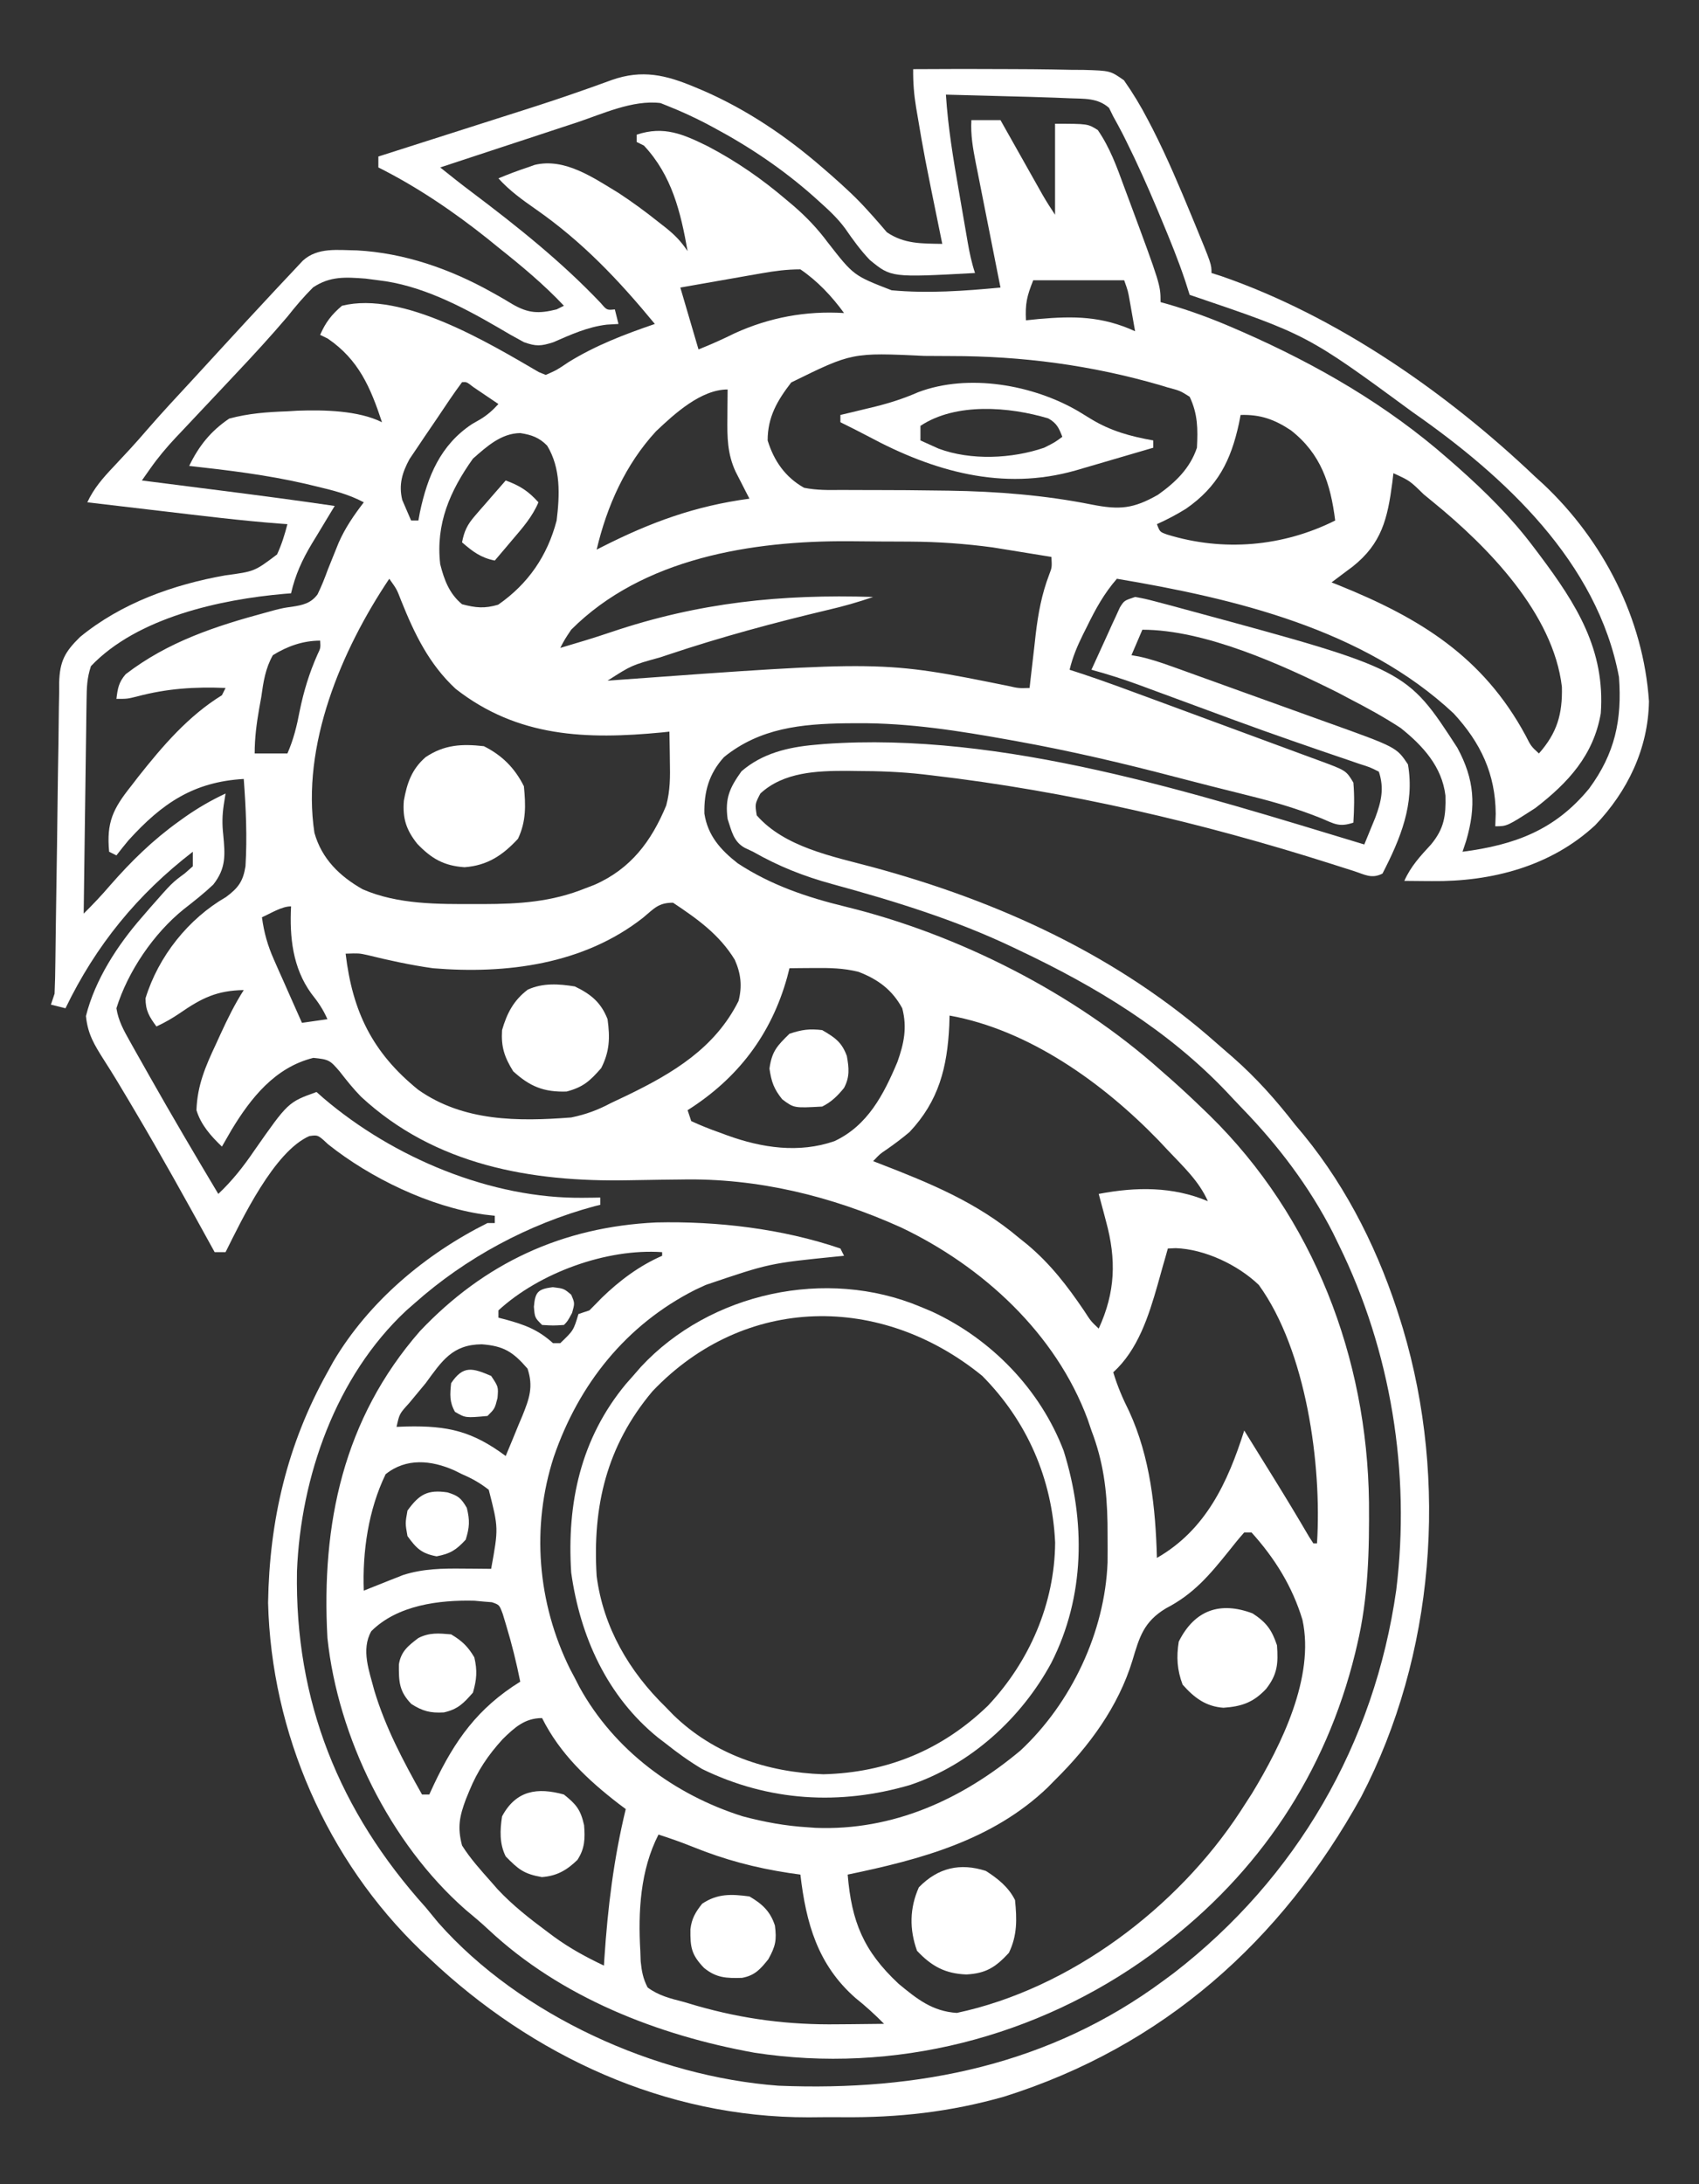 <?xml version="1.0" encoding="UTF-8" standalone="no"?>
<svg
   version="1.1"
   width="467"
   height="600"
   id="svg16"
   sodipodi:docname="Shadowrun-logo-white.svg"
   inkscape:version="1.3.2 (091e20e, 2023-11-25, custom)"
   xmlns:inkscape="http://www.inkscape.org/namespaces/inkscape"
   xmlns:sodipodi="http://sodipodi.sourceforge.net/DTD/sodipodi-0.dtd"
   xmlns="http://www.w3.org/2000/svg"
   xmlns:svg="http://www.w3.org/2000/svg">
  <rect width="100%" height="100%" fill="#333333" stroke="none"/>
  <defs
     id="defs16" />
  <sodipodi:namedview
     id="namedview16"
     pagecolor="#505050"
     bordercolor="#eeeeee"
     borderopacity="1"
     inkscape:showpageshadow="0"
     inkscape:pageopacity="0"
     inkscape:pagecheckerboard="0"
     inkscape:deskcolor="#505050"
     inkscape:zoom="1.355"
     inkscape:cx="233.21033"
     inkscape:cy="300"
     inkscape:window-width="2560"
     inkscape:window-height="1009"
     inkscape:window-x="-8"
     inkscape:window-y="-8"
     inkscape:window-maximized="1"
     inkscape:current-layer="svg16" />
  <path
     d="M0 0 C2.64 0 5.28 0 8 0 C8.383 0.681 8.767 1.362 9.162 2.064 C10.898 5.147 12.637 8.23 14.375 11.312 C14.978 12.384 15.582 13.456 16.203 14.561 C17.073 16.103 17.073 16.103 17.961 17.676 C18.495 18.624 19.029 19.572 19.58 20.548 C20.655 22.404 21.81 24.215 23 26 C23 17.75 23 9.5 23 1 C32 1 32 1 34.75 2.727 C38.1 7.601 39.982 12.839 42 18.375 C42.651 20.118 42.651 20.118 43.316 21.897 C52 45.292 52 45.292 52 50 C52.607 50.169 53.213 50.339 53.838 50.513 C60.065 52.309 65.993 54.487 71.938 57.062 C73.295 57.651 73.295 57.651 74.681 58.251 C95.043 67.211 114.228 78.285 131 93 C131.871 93.762 132.743 94.524 133.641 95.309 C141.321 102.127 148.318 109.035 154.5 117.25 C155.064 117.996 155.628 118.742 156.209 119.51 C166.347 133.036 174.265 145.568 173 163 C171.005 174.494 164.033 182.055 155 189 C147.228 194 147.228 194 144 194 C144.041 192.866 144.083 191.731 144.125 190.562 C144.048 179.606 139.987 171.039 132.562 163 C107.788 139.808 72.411 131.451 40 126 C36.471 130.052 34.151 134.275 31.812 139.062 C31.457 139.77 31.102 140.477 30.736 141.205 C29.119 144.474 27.85 147.446 27 151 C28.216 151.396 29.431 151.793 30.683 152.201 C36.86 154.261 42.96 156.524 49.066 158.781 C50.3 159.236 51.533 159.691 52.804 160.159 C56.061 161.36 59.318 162.563 62.575 163.766 C65.221 164.743 67.867 165.719 70.514 166.695 C84.464 171.839 84.464 171.839 90.144 173.943 C91.925 174.602 93.708 175.259 95.492 175.91 C103.004 178.674 103.004 178.674 105 182 C105.32 185.691 105.229 189.306 105 193 C101.087 194.304 99.84 193.349 96.082 191.77 C89.7 189.212 83.354 187.336 76.688 185.688 C75.537 185.398 74.386 185.108 73.2 184.809 C70.738 184.189 68.275 183.573 65.811 182.959 C62.615 182.155 59.425 181.332 56.238 180.495 C41.724 176.686 27.208 173.289 12.438 170.625 C11.767 170.504 11.096 170.382 10.404 170.257 C-3.386 167.784 -17.024 165.613 -31.062 165.688 C-32.187 165.693 -33.312 165.699 -34.471 165.705 C-46.707 165.883 -58.13 167.003 -68 175 C-72.117 179.545 -73.52 184.509 -73.383 190.535 C-72.443 196.584 -68.941 200.479 -64.234 204.168 C-55.044 210.201 -45.184 213.509 -34.562 216.098 C-3.738 223.628 28.272 239.799 52 261 C52.959 261.839 53.918 262.678 54.906 263.543 C58.008 266.29 61.022 269.12 64 272 C64.486 272.468 64.972 272.937 65.472 273.419 C94.092 301.474 108.791 340.06 109.288 379.653 C109.395 392.962 109.109 405.993 106 419 C105.834 419.705 105.667 420.411 105.496 421.138 C97.373 454.277 79.008 481.575 52 502 C50.73 502.963 50.73 502.963 49.434 503.945 C18.12 526.729 -21.281 536.867 -59.682 530.924 C-86.189 526.138 -112.857 515.721 -132.699 497.145 C-134.764 495.22 -136.887 493.423 -139.062 491.625 C-159.776 473.444 -174.124 444.24 -177 417 C-178.722 385.614 -172.632 356.805 -151.562 332.688 C-133.841 313.985 -112.477 304.079 -86.664 302.84 C-69.875 302.448 -51.946 304.552 -36 310 C-35.67 310.66 -35.34 311.32 -35 312 C-35.981 312.097 -35.981 312.097 -36.981 312.196 C-55.487 314.062 -55.487 314.062 -73 320 C-73.956 320.442 -74.913 320.884 -75.898 321.34 C-94.941 330.968 -107.942 347.319 -114.777 367.238 C-121.024 386.458 -119.292 407.379 -110.328 425.496 C-109.89 426.322 -109.452 427.149 -109 428 C-108.374 429.224 -108.374 429.224 -107.734 430.473 C-98.163 447.827 -81.611 460.091 -62.832 465.996 C-56.941 467.557 -51.084 468.64 -45 469 C-44.281 469.053 -43.561 469.106 -42.82 469.16 C-21.514 469.985 -2.555 461.342 13.488 447.918 C27.485 434.888 36.709 415.309 37.434 396.23 C37.457 393.883 37.458 391.535 37.438 389.188 C37.431 387.956 37.424 386.725 37.417 385.457 C37.256 376.354 36.273 368.554 33 360 C32.661 359 32.322 357.999 31.973 356.969 C23.227 333.315 3.049 314.846 -19.375 304.188 C-38.476 295.591 -58.8 290.607 -79.801 291.043 C-81.686 291.065 -83.57 291.087 -85.455 291.107 C-88.366 291.144 -91.276 291.187 -94.187 291.247 C-120.998 291.772 -147.432 287.132 -167.762 268.293 C-169.909 266.094 -171.747 263.804 -173.625 261.375 C-176.27 258.285 -176.569 258.042 -180.875 257.625 C-191.4 260.236 -198.04 268.62 -203.375 277.438 C-204.257 278.954 -205.134 280.474 -206 282 C-209.017 279.113 -211.771 276.038 -213 272 C-212.779 265.2 -210.498 259.909 -207.625 253.812 C-207.225 252.937 -206.826 252.061 -206.414 251.158 C-204.48 246.962 -202.501 242.896 -200 239 C-207.337 239.12 -211.507 241.153 -217.52 245.309 C-219.635 246.751 -221.683 247.925 -224 249 C-225.987 246.297 -227 244.647 -227 241.25 C-223.455 229.73 -215.215 219.394 -204.875 213.438 C-201.511 210.939 -200.18 209.138 -199.523 204.977 C-199.038 196.971 -199.403 188.991 -200 181 C-213.774 181.796 -222.43 187.652 -231.672 197.844 C-232.813 199.203 -233.913 200.597 -235 202 C-235.66 201.67 -236.32 201.34 -237 201 C-237.766 192.96 -235.955 189.222 -231 183 C-230.323 182.122 -229.646 181.244 -228.949 180.34 C-222.28 171.918 -215.213 163.67 -206 158 C-205.67 157.34 -205.34 156.68 -205 156 C-213.523 155.655 -221.097 156.144 -229.355 158.344 C-232 159 -232 159 -235 159 C-234.66 156.151 -234.366 154.422 -232.461 152.227 C-220.825 143.293 -207.822 139.032 -193.848 135.262 C-193.03 135.037 -192.213 134.813 -191.371 134.581 C-189 134 -189 134 -186.738 133.69 C-183.784 133.238 -181.57 132.759 -179.726 130.303 C-178.615 128.052 -177.727 125.798 -176.875 123.438 C-176.223 121.801 -175.564 120.167 -174.898 118.535 C-174.582 117.752 -174.266 116.968 -173.94 116.161 C-172.166 112.084 -169.707 108.507 -167 105 C-171.283 102.72 -175.616 101.685 -180.312 100.562 C-181.222 100.344 -182.131 100.126 -183.067 99.902 C-193.6 97.482 -204.269 96.183 -215 95 C-212.348 89.527 -209.086 85.433 -204 82 C-198.647 80.553 -193.527 80.196 -188 80 C-187.089 79.945 -186.177 79.889 -185.238 79.832 C-178.008 79.581 -168.505 79.747 -162 83 C-165.17 73.416 -168.415 65.802 -176.938 60 C-177.618 59.67 -178.299 59.34 -179 59 C-177.546 55.608 -175.822 53.385 -173 51 C-156.328 46.852 -132.665 61.216 -118.879 69.233 C-117.949 69.613 -117.949 69.613 -117 70 C-113.953 68.663 -113.953 68.663 -110.75 66.5 C-103.21 61.846 -95.356 58.865 -87 56 C-96.947 43.935 -106.861 33.456 -119.756 24.465 C-123.478 21.868 -126.938 19.39 -130 16 C-127.34 14.888 -124.732 13.903 -122 13 C-121.349 12.768 -120.698 12.536 -120.027 12.297 C-111.72 10.312 -103.863 15.86 -97 20 C-93.185 22.501 -89.562 25.153 -86 28 C-85.043 28.746 -85.043 28.746 -84.066 29.508 C-81.536 31.535 -79.816 33.276 -78 36 C-79.912 25.214 -82.32 15.21 -90 7 C-90.99 6.505 -90.99 6.505 -92 6 C-92 5.34 -92 4.68 -92 4 C-84.448 1.483 -79.109 3.91 -72.32 7.25 C-64.487 11.378 -57.6 16.138 -50.875 21.875 C-50.232 22.414 -49.59 22.953 -48.927 23.509 C-45.321 26.634 -42.307 29.787 -39.457 33.621 C-32.37 42.705 -32.37 42.705 -21.924 46.748 C-11.974 47.662 -1.923 46.939 8 46 C7.758 44.784 7.515 43.568 7.266 42.316 C6.366 37.797 5.473 33.278 4.582 28.758 C4.196 26.803 3.808 24.848 3.418 22.894 C2.858 20.083 2.303 17.27 1.75 14.457 C1.575 13.586 1.4 12.715 1.22 11.818 C0.44 7.826 -0.234 4.091 0 0 Z M-57.734 42.094 C-59.03 42.319 -60.325 42.545 -61.66 42.777 C-63.023 43.018 -64.387 43.259 -65.75 43.5 C-67.129 43.741 -68.508 43.982 -69.887 44.223 C-73.258 44.812 -76.629 45.406 -80 46 C-78.35 51.61 -76.7 57.22 -75 63 C-71.552 61.621 -68.37 60.198 -65.062 58.562 C-55.519 54.215 -45.46 52.349 -35 53 C-38.326 48.426 -42.303 44.184 -47 41 C-50.774 41 -54.026 41.443 -57.734 42.094 Z M17 44 C15.22 48.45 14.788 50.437 15 55 C16.16 54.881 17.32 54.763 18.516 54.641 C28.229 53.79 35.912 53.848 45 58 C44.69 56.229 44.377 54.458 44.062 52.688 C43.888 51.701 43.714 50.715 43.535 49.699 C43.043 46.918 43.043 46.918 42 44 C33.75 44 25.5 44 17 44 Z M-49.52 72.074 C-53.336 77.039 -56 81.523 -56 88 C-54.279 93.591 -51.173 98.083 -46 101 C-42.543 101.704 -39.162 101.651 -35.645 101.602 C-34.638 101.608 -33.631 101.615 -32.593 101.622 C-30.444 101.636 -28.294 101.639 -26.145 101.633 C-20.578 101.62 -15.012 101.69 -9.445 101.762 C-8.357 101.775 -7.268 101.788 -6.147 101.801 C7.021 101.998 20.199 103.038 33.131 105.627 C40.707 107.105 44.512 106.795 51.289 102.926 C56.101 99.507 60.111 95.668 62 90 C62.255 84.819 62.26 80.791 60 76 C57.358 74.34 57.358 74.34 53.938 73.438 C53.299 73.242 52.661 73.046 52.003 72.845 C33.033 67.329 14.004 64.813 -5.684 64.815 C-8.099 64.813 -10.514 64.794 -12.93 64.775 C-32.786 63.841 -32.786 63.841 -49.52 72.074 Z M-140 72 C-142.399 75.229 -144.617 78.583 -146.856 81.924 C-147.986 83.604 -149.129 85.272 -150.273 86.941 C-150.988 88.005 -151.702 89.068 -152.438 90.164 C-153.096 91.138 -153.755 92.112 -154.434 93.116 C-156.464 96.855 -157.445 100.141 -156.441 104.336 C-156.006 105.345 -156.006 105.345 -155.562 106.375 C-155.047 107.571 -154.531 108.767 -154 110 C-153.34 110 -152.68 110 -152 110 C-151.797 108.892 -151.797 108.892 -151.59 107.762 C-149.489 97.862 -145.944 89.249 -137.25 83.5 C-136.513 83.077 -135.775 82.654 -135.016 82.219 C-133.014 81.008 -131.576 79.716 -130 78 C-131.477 76.997 -132.957 75.998 -134.438 75 C-135.261 74.443 -136.085 73.886 -136.934 73.312 C-138.733 71.911 -138.733 71.911 -140 72 Z M-86.68 85.484 C-95.089 94.601 -100.187 106.048 -103 118 C-102.508 117.748 -102.016 117.497 -101.51 117.237 C-88.176 110.484 -75.895 105.986 -61 104 C-61.349 103.325 -61.699 102.649 -62.059 101.953 C-62.514 101.061 -62.969 100.169 -63.438 99.25 C-63.89 98.368 -64.342 97.487 -64.809 96.578 C-67.09 91.642 -67.124 87.128 -67.062 81.75 C-67.058 81.005 -67.053 80.26 -67.049 79.492 C-67.037 77.661 -67.019 75.831 -67 74 C-74.359 74 -81.666 80.738 -86.68 85.484 Z M74 81 C73.853 81.762 73.706 82.524 73.555 83.309 C71.327 93.563 67.705 100.733 58.969 106.781 C56.393 108.376 53.762 109.757 51 111 C51.812 113.138 51.812 113.138 53.801 113.852 C69.251 118.609 85.592 117.204 100 110 C98.731 99.867 96.093 91.687 87.828 85.219 C83.355 82.236 79.433 80.833 74 81 Z M-137 93 C-143.342 101.896 -147.271 110.946 -146 122 C-144.898 126.333 -143.512 130.088 -140 133 C-136.248 133.991 -133.797 134.237 -130.062 133.125 C-121.832 127.414 -116.525 119.693 -114 110 C-113.142 103.007 -112.831 95.65 -116.602 89.434 C-118.796 87.184 -120.911 86.464 -123.98 85.98 C-129.251 86.031 -133.224 89.685 -137 93 Z M116 97 C115.902 97.846 115.804 98.691 115.703 99.562 C114.393 109.502 112.797 116.318 104.781 122.676 C103.9 123.331 103.9 123.331 103 124 C102.268 124.55 101.536 125.101 100.781 125.668 C100.193 126.108 99.606 126.547 99 127 C99.681 127.268 100.361 127.536 101.062 127.812 C123.29 136.798 140.631 147.399 152.336 169.059 C153.834 172.012 153.834 172.012 156 174 C161.018 168.313 162.485 163.18 162.316 155.711 C159.962 135.54 141.937 117.173 127 105 C126.114 104.273 125.229 103.546 124.316 102.797 C120.518 99.068 120.518 99.068 116 97 Z M-110 140 C-111.769 142.642 -111.769 142.642 -113 145 C-108.303 143.614 -103.62 142.221 -98.984 140.641 C-74.824 132.496 -52.301 130.21 -27 131 C-31.107 132.427 -35.191 133.577 -39.426 134.559 C-54.286 138.086 -68.886 142.026 -83.375 146.875 C-84.1 147.116 -84.824 147.356 -85.571 147.604 C-93.393 149.761 -93.393 149.761 -100 154 C-99.255 153.945 -98.509 153.889 -97.741 153.832 C-24.35 148.488 -24.35 148.488 9.973 155.414 C12.977 156.095 12.977 156.095 16 156 C16.113 154.98 16.113 154.98 16.228 153.94 C16.579 150.813 16.946 147.688 17.312 144.562 C17.43 143.493 17.548 142.424 17.67 141.322 C18.36 135.537 19.315 130.271 21.403 124.82 C22.156 122.844 22.156 122.844 22 120 C19.042 119.517 16.084 119.039 13.125 118.562 C12.303 118.428 11.48 118.293 10.633 118.154 C9.395 117.956 9.395 117.956 8.133 117.754 C7.389 117.633 6.646 117.513 5.879 117.389 C-1.669 116.369 -9.134 115.836 -16.75 115.797 C-18.096 115.788 -18.096 115.788 -19.47 115.78 C-21.359 115.77 -23.248 115.764 -25.137 115.76 C-27.965 115.75 -30.793 115.719 -33.621 115.688 C-60.275 115.532 -90.346 120.311 -110 140 Z M-160 126 C-173.192 145.658 -184.224 171.792 -180.574 195.801 C-178.565 202.937 -173.663 207.714 -167.312 211.312 C-157.604 215.53 -146.586 215.388 -136.188 215.375 C-135.529 215.375 -134.87 215.375 -134.191 215.375 C-124.205 215.349 -115.341 214.786 -106 211 C-105.215 210.7 -104.43 210.399 -103.621 210.09 C-93.635 205.713 -87.936 198.105 -83.875 188.277 C-82.771 184.141 -82.781 180.381 -82.875 176.125 C-82.884 175.341 -82.893 174.558 -82.902 173.75 C-82.926 171.833 -82.962 169.917 -83 168 C-83.681 168.072 -84.361 168.144 -85.062 168.219 C-105.769 170.201 -124.656 169.609 -141.75 156.25 C-149.07 149.471 -153.095 141.098 -156.738 132.004 C-157.931 128.898 -157.931 128.898 -160 126 Z M-192 147 C-194.073 150.669 -194.608 154.359 -195.188 158.5 C-195.376 159.545 -195.565 160.591 -195.76 161.668 C-196.491 165.853 -197 169.743 -197 174 C-194.03 174 -191.06 174 -188 174 C-186.309 170.148 -185.411 166.44 -184.625 162.312 C-183.509 156.871 -182.013 151.966 -179.77 146.891 C-178.874 145.031 -178.874 145.031 -179 143 C-183.697 143 -188.046 144.537 -192 147 Z M-90.25 219.125 C-106.585 231.948 -127.811 234.677 -148 233 C-154.094 232.141 -160.088 230.845 -166.059 229.367 C-168.326 228.876 -168.326 228.876 -172 229 C-170.108 244.926 -164.634 256.195 -152.062 266.375 C-139.655 275.135 -124.598 275.127 -110 274 C-105.896 273.154 -102.699 271.958 -99 270 C-97.518 269.296 -96.035 268.594 -94.551 267.895 C-81.959 261.789 -70.463 254.911 -64 242 C-62.958 237.954 -63.339 234.486 -65.035 230.672 C-69.278 223.723 -75.332 219.445 -82 215 C-86.048 215 -87.155 216.563 -90.25 219.125 Z M-195 219 C-194.431 223.22 -193.44 226.729 -191.715 230.617 C-191.267 231.636 -190.819 232.654 -190.357 233.703 C-189.655 235.273 -189.655 235.273 -188.938 236.875 C-188.465 237.945 -187.993 239.015 -187.506 240.117 C-186.343 242.748 -185.175 245.375 -184 248 C-180.535 247.505 -180.535 247.505 -177 247 C-178.205 244.261 -179.55 242.309 -181.438 239.938 C-186.565 232.853 -187.418 224.506 -187 216 C-189.609 216 -192.64 217.97 -195 219 Z M-50 233 C-50.311 234.216 -50.311 234.216 -50.629 235.457 C-55.011 251.207 -64.181 263.254 -78 272 C-77.67 272.99 -77.34 273.98 -77 275 C-74.413 276.187 -71.926 277.188 -69.25 278.125 C-68.533 278.389 -67.817 278.654 -67.078 278.926 C-57.596 282.36 -47.386 283.893 -37.625 280.5 C-28.492 276.206 -24.116 267.734 -20.336 258.762 C-18.522 253.653 -17.612 249.309 -19 244 C-21.735 238.957 -25.663 236.044 -31 234 C-35.142 232.946 -39.049 232.898 -43.312 232.938 C-44.567 232.947 -45.821 232.956 -47.113 232.965 C-48.066 232.976 -49.019 232.988 -50 233 Z M-6 246 C-6.026 246.895 -6.052 247.789 -6.078 248.711 C-6.617 260.204 -8.947 269.472 -17 278 C-19.028 279.703 -21.09 281.264 -23.266 282.773 C-25.135 284.022 -25.135 284.022 -27 286 C-26.178 286.316 -26.178 286.316 -25.339 286.639 C-11.417 292.023 1.48 297.286 13 307 C13.802 307.645 14.604 308.289 15.43 308.953 C21.774 314.29 26.349 320.252 30.969 327.059 C32.847 329.967 32.847 329.967 35 332 C39.602 321.996 39.885 313.026 37 302.5 C36.714 301.409 36.714 301.409 36.422 300.297 C35.957 298.529 35.48 296.764 35 295 C45.248 293.048 55.318 292.924 65 297 C62.551 291.43 58.121 287.379 54 283 C53.148 282.094 52.296 281.188 51.418 280.254 C36.21 264.556 15.884 249.946 -6 246 Z M54 310 C53.752 310.887 53.505 311.774 53.25 312.688 C53.064 313.326 52.879 313.964 52.688 314.621 C52.173 316.401 51.676 318.186 51.188 319.973 C48.735 328.546 45.793 337.832 39 344 C40.131 347.803 41.606 351.217 43.375 354.75 C49.171 367.387 50.625 381.249 51 395 C64.46 387.282 70.488 374.243 75 360 C77.043 363.291 79.084 366.583 81.125 369.875 C81.695 370.793 82.265 371.711 82.852 372.656 C86.246 378.134 89.582 383.638 92.832 389.204 C93.41 390.093 93.41 390.093 94 391 C94.33 391 94.66 391 95 391 C96.369 369.392 92.054 338.002 79 320 C73.247 314.484 64.181 310.186 56.172 309.898 C55.097 309.949 55.097 309.949 54 310 Z M-130 327 C-130 327.66 -130 328.32 -130 329 C-129.336 329.17 -128.672 329.34 -127.988 329.516 C-122.766 330.949 -119.086 332.297 -115 336 C-114.34 336 -113.68 336 -113 336 C-109.364 332.52 -109.364 332.52 -108 328 C-107.01 327.67 -106.02 327.34 -105 327 C-103.852 325.852 -102.708 324.701 -101.582 323.531 C-96.679 318.786 -91.26 314.729 -85 312 C-85 311.67 -85 311.34 -85 311 C-100.208 309.933 -118.72 316.628 -130 327 Z M-150 347 C-151.518 348.836 -153.039 350.669 -154.562 352.5 C-157.212 355.406 -157.212 355.406 -158 359 C-156.641 358.948 -156.641 358.948 -155.254 358.895 C-143.762 358.639 -137.109 360.242 -128 367 C-126.788 364.135 -125.61 361.257 -124.438 358.375 C-124.095 357.567 -123.753 356.759 -123.4 355.926 C-121.526 351.269 -120.335 347.974 -122 343 C-126.013 338.37 -128.524 336.783 -134.562 336.312 C-142.661 336.38 -145.488 340.845 -150 347 Z M-161 372 C-165.732 381.728 -167.413 393.263 -167 404 C-166.34 403.732 -165.68 403.464 -165 403.188 C-163.515 402.6 -163.515 402.6 -162 402 C-161.372 401.747 -160.744 401.495 -160.098 401.234 C-159.426 400.971 -158.754 400.708 -158.062 400.438 C-157.435 400.189 -156.807 399.94 -156.16 399.684 C-150.675 397.948 -145.312 397.871 -139.625 397.938 C-138.889 397.942 -138.153 397.947 -137.395 397.951 C-135.596 397.963 -133.798 397.981 -132 398 C-129.963 386.8 -129.963 386.8 -132.656 376.285 C-135.029 374.428 -137.234 373.185 -140 372 C-140.705 371.651 -141.41 371.301 -142.137 370.941 C-148.495 368.131 -155.352 367.482 -161 372 Z M75 388 C73.546 389.638 72.162 391.337 70.812 393.062 C65.436 399.738 61.097 404.926 53.438 408.875 C47.363 412.564 46.204 416.699 44.271 423.17 C40.4 435.846 32.374 446.759 23 456 C22.317 456.694 21.634 457.387 20.93 458.102 C5.734 472.624 -14.007 477.85 -34 482 C-32.935 494.903 -29.66 502.988 -20 512 C-14.951 516.176 -10.715 519.571 -4 520 C27.181 513.375 56.613 491.108 73.864 464.76 C74.426 463.889 74.426 463.889 75 463 C75.71 461.9 76.421 460.801 77.152 459.668 C85.18 446.432 94.445 427.74 91 412 C88.232 402.838 83.386 395.076 77 388 C76.34 388 75.68 388 75 388 Z M-164.945 415.133 C-167.831 420.241 -165.477 426.153 -164.109 431.449 C-161.031 441.648 -156.203 450.739 -151 460 C-150.34 460 -149.68 460 -149 460 C-148.381 458.658 -148.381 458.658 -147.75 457.289 C-142.004 445.127 -135.654 436.212 -124 429 C-125.05 423.751 -126.318 418.623 -127.875 413.5 C-128.182 412.479 -128.489 411.458 -128.805 410.406 C-129.739 407.892 -129.739 407.892 -131.793 407.176 C-132.521 407.118 -133.25 407.06 -134 407 C-135.267 406.882 -135.267 406.882 -136.559 406.762 C-146.224 406.513 -157.759 407.947 -164.945 415.133 Z M-128.805 444.766 C-132.825 449.148 -135.752 453.5 -138 459 C-138.311 459.757 -138.621 460.513 -138.941 461.293 C-140.702 466.006 -141.315 468.996 -140 474 C-137.711 477.642 -134.85 480.784 -132 484 C-131.118 485.007 -131.118 485.007 -130.219 486.035 C-126.056 490.481 -121.375 494.131 -116.5 497.75 C-115.575 498.44 -115.575 498.44 -114.631 499.144 C-110.287 502.292 -105.849 504.704 -101 507 C-100.96 506.372 -100.921 505.745 -100.88 505.098 C-99.956 491.086 -98.316 477.652 -95 464 C-95.617 463.539 -96.235 463.077 -96.871 462.602 C-105.458 455.988 -113.106 448.787 -118 439 C-122.729 439 -125.552 441.583 -128.805 444.766 Z M-86 471 C-91.02 480.812 -91.622 492.149 -91 503 C-90.966 503.935 -90.933 504.869 -90.898 505.832 C-90.618 508.566 -90.252 510.551 -89 513 C-85.947 515.278 -82.655 516.061 -79 517 C-77.832 517.345 -76.664 517.691 -75.461 518.047 C-62.536 521.74 -50.143 523.316 -36.688 523.125 C-35.458 523.116 -34.229 523.107 -32.963 523.098 C-29.975 523.074 -26.988 523.042 -24 523 C-26.505 520.465 -29.026 518.156 -31.812 515.938 C-42.279 506.779 -45.443 495.29 -47 482 C-48.042 481.853 -49.083 481.706 -50.156 481.555 C-59.427 480.141 -67.819 477.919 -76.512 474.402 C-79.646 473.142 -82.785 472.032 -86 471 Z "
     fill="#221E1F"
     transform="translate(267,33)"
     id="path1"
     style="fill:#ffffff" />
  <path
     d="M0 0 C8.997 -0.063 17.992 -0.069 26.989 -0.012 C28.941 -0 30.893 0.009 32.845 0.018 C36.398 0.046 39.948 0.11 43.5 0.188 C44.584 0.193 45.668 0.199 46.785 0.205 C54.167 0.418 54.167 0.418 57.934 3.051 C60.419 6.597 62.576 10.154 64.562 14 C64.979 14.797 65.395 15.593 65.824 16.414 C69.828 24.29 73.253 32.401 76.625 40.562 C76.895 41.214 77.164 41.866 77.442 42.538 C82 53.598 82 53.598 82 56 C82.877 56.279 83.755 56.558 84.659 56.846 C116.502 67.847 146.723 88.916 171 112 C172.06 112.963 172.06 112.963 173.141 113.945 C189.725 129.518 200.707 150.931 202.25 173.688 C202.023 186.726 196.361 198.393 187.496 207.68 C175.286 219.03 158.937 223.257 142.562 223.062 C141.831 223.058 141.099 223.053 140.346 223.049 C138.564 223.037 136.782 223.019 135 223 C136.791 218.988 139.391 216.203 142.344 213 C145.954 208.64 146.451 205.142 146.305 199.586 C145.365 191.609 140.084 185.854 134 181 C129.476 178.035 124.803 175.479 120 173 C118.915 172.425 117.829 171.85 116.711 171.258 C101.442 163.641 80.218 154 63 154 C61.515 157.465 61.515 157.465 60 161 C60.7 161.122 61.401 161.245 62.122 161.371 C65.212 162.046 68.064 163 71.04 164.07 C72.235 164.497 73.43 164.925 74.662 165.365 C75.958 165.833 77.254 166.301 78.551 166.77 C79.892 167.252 81.233 167.734 82.575 168.216 C85.384 169.227 88.192 170.24 91 171.255 C94.578 172.549 98.16 173.834 101.742 175.118 C104.513 176.112 107.283 177.111 110.053 178.111 C111.371 178.587 112.69 179.061 114.01 179.533 C132.858 186.287 132.858 186.287 136 191 C137.902 201.943 133.907 211.452 129 221 C125.978 222.511 124.201 221.292 121.027 220.262 C119.743 219.854 118.459 219.447 117.174 219.04 C116.143 218.71 116.143 218.71 115.09 218.373 C79.318 206.984 42.307 198.341 5 194 C3.775 193.855 3.775 193.855 2.525 193.708 C-3.493 193.046 -9.447 192.817 -15.5 192.812 C-16.809 192.794 -16.809 192.794 -18.145 192.775 C-26.474 192.757 -35.604 193.096 -42 199 C-43.494 201.878 -43.494 201.878 -43 205 C-35.334 213.731 -22.271 216.245 -11.471 219.135 C23.44 228.543 56.276 243.511 83.5 267.672 C84.967 268.97 86.45 270.249 87.934 271.527 C94.376 277.184 99.747 283.241 105 290 C105.779 290.928 106.557 291.856 107.359 292.812 C119.635 307.825 128.3 325.524 134 344 C134.206 344.666 134.411 345.333 134.623 346.019 C147.104 387.886 143.381 435.772 123.164 474.602 C101.209 514.301 68.646 543.274 25 557 C10.221 561.213 -4.127 562.809 -19.462 562.652 C-22.566 562.625 -25.667 562.652 -28.771 562.684 C-68.132 562.751 -104.616 545.836 -133 519 C-133.749 518.304 -134.498 517.608 -135.27 516.891 C-161.166 492.038 -176.441 456.989 -177.312 421.312 C-176.954 398.648 -172.045 377.77 -161 358 C-160.184 356.521 -160.184 356.521 -159.352 355.012 C-149.569 338.524 -134.052 325.512 -117 317 C-116.34 317 -115.68 317 -115 317 C-115 316.34 -115 315.68 -115 315 C-115.993 314.887 -116.985 314.773 -118.008 314.656 C-132.854 312.511 -149.132 304.676 -160.812 295.375 C-163.604 292.766 -163.604 292.766 -165.98 293.109 C-175.66 297.378 -184.442 315.885 -189 325 C-189.99 325 -190.98 325 -192 325 C-192.386 324.297 -192.773 323.595 -193.171 322.871 C-199.972 310.517 -206.802 298.191 -214 286.062 C-214.533 285.16 -215.066 284.258 -215.615 283.329 C-217.824 279.602 -220.048 275.894 -222.398 272.254 C-225.059 268.043 -226.892 265.121 -227.375 260.125 C-224.873 250.137 -218.685 240.638 -212 233 C-211.252 232.132 -210.505 231.265 -209.734 230.371 C-203.72 223.531 -203.72 223.531 -200.227 220.957 C-199.492 220.311 -198.757 219.665 -198 219 C-198 217.68 -198 216.36 -198 215 C-213.241 226.735 -224.647 240.703 -233 258 C-234.32 257.67 -235.64 257.34 -237 257 C-236.67 256.01 -236.34 255.02 -236 254 C-235.876 251.096 -235.807 248.214 -235.782 245.309 C-235.771 244.421 -235.759 243.533 -235.747 242.618 C-235.722 240.688 -235.698 238.758 -235.677 236.828 C-235.628 232.725 -235.562 228.622 -235.496 224.518 C-235.374 216.877 -235.259 209.236 -235.177 201.594 C-235.119 196.28 -235.037 190.967 -234.94 185.653 C-234.907 183.629 -234.883 181.605 -234.868 179.581 C-234.847 176.746 -234.794 173.913 -234.735 171.079 C-234.736 170.245 -234.737 169.411 -234.738 168.552 C-234.57 162.675 -233.208 160.123 -229 156 C-217.686 146.713 -203.364 141.579 -189.051 139.066 C-181.043 137.99 -181.043 137.99 -174.84 133.312 C-173.569 130.538 -172.763 127.942 -172 125 C-172.608 124.958 -173.216 124.915 -173.843 124.871 C-184.68 124.044 -195.459 122.711 -206.25 121.438 C-208.267 121.201 -210.284 120.965 -212.301 120.729 C-217.201 120.154 -222.1 119.578 -227 119 C-225.2 115.139 -222.719 112.32 -219.812 109.25 C-218.807 108.171 -217.801 107.092 -216.797 106.012 C-216.312 105.491 -215.826 104.971 -215.326 104.435 C-213.7 102.676 -212.126 100.877 -210.562 99.062 C-206.514 94.396 -202.3 89.883 -198.102 85.352 C-195.263 82.288 -192.442 79.208 -189.625 76.125 C-185.293 71.396 -180.935 66.691 -176.562 62 C-175.971 61.365 -175.379 60.729 -174.77 60.075 C-173.186 58.378 -171.594 56.688 -170 55 C-169.267 54.216 -168.533 53.432 -167.777 52.625 C-163.662 48.862 -158.125 49.735 -152.883 49.789 C-139.863 50.496 -127.304 54.877 -115.965 61.203 C-115.301 61.573 -114.637 61.944 -113.953 62.325 C-112.686 63.047 -111.429 63.787 -110.186 64.548 C-105.746 67.115 -102.935 67.216 -98 66 C-97.34 65.67 -96.68 65.34 -96 65 C-101.558 59.1 -107.659 54.035 -114 49 C-114.978 48.205 -115.957 47.409 -116.965 46.59 C-126.278 39.179 -136.335 32.333 -147 27 C-147 26.01 -147 25.02 -147 24 C-146.42 23.815 -145.84 23.63 -145.243 23.44 C-139.092 21.478 -132.941 19.514 -126.791 17.549 C-124.51 16.82 -122.228 16.092 -119.947 15.364 C-117.73 14.657 -115.514 13.949 -113.298 13.241 C-111.09 12.536 -108.882 11.832 -106.674 11.13 C-101.406 9.448 -96.163 7.724 -90.951 5.875 C-89.53 5.378 -89.53 5.378 -88.082 4.871 C-86.326 4.252 -84.576 3.62 -82.831 2.972 C-74.495 0.049 -67.987 1.574 -60 4.938 C-59.272 5.242 -58.543 5.546 -57.793 5.86 C-45.79 11.074 -34.863 18.435 -25 27 C-24.194 27.696 -23.389 28.392 -22.559 29.109 C-18.974 32.274 -15.53 35.404 -12.348 38.98 C-11.893 39.482 -11.439 39.984 -10.97 40.501 C-9.699 41.917 -8.462 43.364 -7.227 44.812 C-2.446 48.053 2.339 47.9 8 48 C7.864 47.337 7.728 46.674 7.589 45.991 C3.019 23.602 3.019 23.602 1.188 12.75 C1.002 11.672 1.002 11.672 0.813 10.573 C0.227 7.001 -0.048 3.613 0 0 Z M9 7 C9.574 15.982 11.036 24.765 12.584 33.619 C13.004 36.022 13.416 38.427 13.828 40.832 C14.093 42.367 14.359 43.902 14.625 45.438 C14.748 46.153 14.871 46.869 14.998 47.606 C15.506 50.498 16.07 53.209 17 56 C-6.024 57.253 -6.024 57.253 -11.91 52.426 C-14.481 49.757 -16.615 46.781 -18.718 43.737 C-20.793 40.925 -23.279 38.637 -25.875 36.312 C-26.37 35.866 -26.864 35.42 -27.374 34.96 C-35.796 27.508 -44.907 21.37 -54.812 16.062 C-55.493 15.697 -56.174 15.331 -56.876 14.955 C-60.323 13.171 -63.839 11.548 -67.449 10.121 C-68.435 9.724 -68.435 9.724 -69.44 9.318 C-77.081 8.369 -85.463 12.332 -92.598 14.695 C-93.673 15.048 -94.747 15.4 -95.855 15.763 C-99.259 16.88 -102.661 18.002 -106.062 19.125 C-108.382 19.887 -110.702 20.649 -113.021 21.41 C-118.682 23.269 -124.342 25.133 -130 27 C-127.125 29.313 -124.238 31.6 -121.285 33.812 C-108.781 43.237 -96.69 52.862 -85.891 64.234 C-84.188 66.228 -84.188 66.228 -82 66 C-81.67 67.32 -81.34 68.64 -81 70 C-82.052 70.062 -83.104 70.124 -84.188 70.188 C-89.479 70.802 -94.096 72.935 -98.949 75.039 C-102.375 76.118 -103.648 76.189 -107 75 C-109.508 73.655 -111.937 72.273 -114.375 70.812 C-124.317 65.046 -135.431 59.3 -147 58 C-148.164 57.848 -149.328 57.696 -150.527 57.539 C-156.028 57.132 -160.234 56.827 -164.941 59.953 C-167.516 62.516 -169.749 65.149 -172 68 C-176.558 73.35 -181.299 78.516 -186.125 83.625 C-187.438 85.022 -188.75 86.419 -190.062 87.816 C-191.998 89.874 -193.935 91.931 -195.875 93.984 C-197.629 95.84 -199.377 97.701 -201.125 99.562 C-201.645 100.109 -202.164 100.656 -202.7 101.219 C-205.233 103.925 -207.539 106.666 -209.675 109.699 C-210.114 110.32 -210.553 110.941 -211.005 111.581 C-211.333 112.049 -211.662 112.517 -212 113 C-210.892 113.141 -209.784 113.282 -208.642 113.427 C-204.463 113.959 -200.285 114.493 -196.106 115.026 C-194.311 115.256 -192.515 115.484 -190.719 115.713 C-180.133 117.06 -169.558 118.447 -159 120 C-159.292 120.478 -159.585 120.957 -159.886 121.449 C-161.224 123.649 -162.55 125.855 -163.875 128.062 C-164.335 128.815 -164.795 129.567 -165.27 130.342 C-167.96 134.845 -169.818 138.884 -171 144 C-171.61 144.048 -172.22 144.095 -172.849 144.144 C-190.512 145.69 -213.284 150.656 -226 164 C-227.102 167.305 -227.158 169.826 -227.205 173.307 C-227.225 174.608 -227.245 175.91 -227.266 177.25 C-227.283 178.671 -227.3 180.091 -227.316 181.512 C-227.337 182.965 -227.358 184.418 -227.379 185.871 C-227.435 189.693 -227.484 193.515 -227.532 197.338 C-227.582 201.239 -227.638 205.14 -227.693 209.041 C-227.801 216.694 -227.902 224.347 -228 232 C-225.473 229.491 -223.058 226.961 -220.75 224.25 C-214.932 217.611 -209.054 211.84 -201.875 206.688 C-201.289 206.267 -200.703 205.846 -200.099 205.413 C-196.539 202.919 -192.947 200.853 -189 199 C-189.165 200.031 -189.33 201.062 -189.5 202.125 C-189.922 204.998 -189.961 207.356 -189.645 210.262 C-189.122 215.854 -188.805 219.483 -192.387 224.031 C-194.947 226.445 -197.696 228.616 -200.474 230.772 C-208.749 237.429 -215.852 247.861 -219 258 C-218.468 261.423 -216.983 264.088 -215.297 267.086 C-214.734 268.09 -214.172 269.093 -213.592 270.127 C-212.984 271.199 -212.376 272.271 -211.75 273.375 C-210.821 275.024 -210.821 275.024 -209.873 276.707 C-203.732 287.56 -197.403 298.3 -191 309 C-187.121 305.342 -184.122 301.52 -181.125 297.125 C-171.809 283.811 -171.809 283.811 -164 281 C-163.368 281.557 -162.737 282.114 -162.086 282.688 C-142.977 298.988 -116.032 310.411 -90.562 310.062 C-89.698 310.053 -88.833 310.044 -87.941 310.035 C-87.301 310.024 -86.66 310.012 -86 310 C-86 310.66 -86 311.32 -86 312 C-86.513 312.124 -87.026 312.248 -87.555 312.375 C-105.743 317.274 -122.96 326.529 -137 339 C-138.156 340.013 -138.156 340.013 -139.336 341.047 C-158.667 359.089 -168.34 386.722 -169.371 412.656 C-170.01 448.288 -157.795 478.586 -134 505 C-132.833 506.417 -131.667 507.833 -130.5 509.25 C-107.892 534.797 -70.688 551.518 -37 554 C1.48 555.566 37.55 548.336 69 525 C69.884 524.345 70.769 523.69 71.68 523.016 C105.404 496.941 126.8 460.02 132.785 417.812 C136.749 385.554 131.335 352.164 117 323 C116.456 321.884 115.912 320.767 115.352 319.617 C108.803 306.857 100.361 295.738 90.412 285.463 C89.004 284.004 87.619 282.525 86.234 281.043 C70.002 263.953 50.15 251.999 29 242 C28.381 241.704 27.762 241.408 27.125 241.103 C11.328 233.611 -5.417 228.475 -22.25 223.875 C-30.086 221.729 -36.915 219.034 -44 215 C-44.737 214.653 -45.475 214.306 -46.234 213.949 C-49.388 212.254 -49.916 209.252 -51 206 C-51.785 200.283 -50.403 197.387 -47.191 192.895 C-41.486 187.962 -34.414 186.276 -27.062 185.625 C-26.204 185.548 -25.345 185.472 -24.461 185.393 C24.621 181.861 77.589 198.978 124 213 C124.654 211.417 125.303 209.832 125.949 208.246 C126.492 206.922 126.492 206.922 127.046 205.572 C128.673 201.185 129.515 197.546 128 193 C125.6 191.786 125.6 191.786 122.562 190.828 C121.377 190.418 120.191 190.008 118.969 189.586 C118.324 189.369 117.68 189.152 117.016 188.928 C113.523 187.753 110.044 186.539 106.562 185.332 C105.812 185.073 105.061 184.814 104.287 184.547 C93.563 180.833 82.93 176.867 72.285 172.934 C69.712 171.984 67.137 171.037 64.562 170.09 C63.419 169.666 63.419 169.666 62.252 169.233 C57.875 167.624 53.5 166.225 49 165 C50.421 161.846 51.864 158.704 53.312 155.562 C53.919 154.216 53.919 154.216 54.537 152.842 C54.933 151.988 55.33 151.134 55.738 150.254 C56.1 149.463 56.461 148.672 56.833 147.858 C58 146 58 146 61 145 C63.745 145.494 63.745 145.494 67.082 146.371 C68.314 146.694 69.545 147.017 70.814 147.35 C72.147 147.711 73.48 148.074 74.812 148.438 C75.822 148.71 75.822 148.71 76.851 148.988 C135.621 164.923 135.621 164.923 149.566 186.414 C154.324 195.17 154.777 202.527 152 212 C151.67 212.99 151.34 213.98 151 215 C165.349 213.126 176.422 209.073 185.812 197.625 C192.882 188.029 194.888 178.784 194 167 C188.112 135.47 162.595 111.854 137.375 94.289 C108.318 72.957 108.318 72.957 76 62 C75.403 60.13 75.403 60.13 74.793 58.223 C72.889 52.519 70.63 46.983 68.312 41.438 C67.875 40.389 67.437 39.341 66.986 38.261 C64.345 32.005 61.596 25.826 58.562 19.75 C58.245 19.114 57.928 18.478 57.601 17.822 C56.768 16.197 55.886 14.597 55 13 C54.617 12.221 54.234 11.443 53.84 10.641 C50.725 7.863 46.992 8.157 43 8 C41.707 7.947 40.414 7.894 39.082 7.839 C34.534 7.671 29.986 7.553 25.438 7.438 C23.84 7.394 22.243 7.351 20.646 7.307 C16.764 7.2 12.882 7.099 9 7 Z "
     fill="#221E1F"
     transform="translate(251,19)"
     id="path2"
     style="fill:#ffffff" />
  <path
     d="M0 0 C1.04 0.436 2.081 0.871 3.152 1.32 C19.458 8.846 32.907 22.673 39.355 39.547 C45.423 58.911 45.26 79.588 35.966 97.848 C27.728 113.078 13.761 125.774 -2.766 131.355 C-22.141 137.065 -41.733 135.905 -60 127 C-63.539 124.895 -66.779 122.561 -70 120 C-70.686 119.478 -71.372 118.956 -72.078 118.418 C-86.131 107.048 -93.548 90.6 -96 73 C-97.21 53.999 -93.413 36.222 -80.957 21.215 C-80.311 20.484 -79.665 19.753 -79 19 C-78.282 18.176 -77.564 17.353 -76.824 16.504 C-57.842 -3.908 -25.853 -10.854 0 0 Z M-73.645 23.203 C-86.279 38.205 -90.176 54.826 -89 74 C-87.173 88.094 -80.056 100.218 -70 110 C-69.313 110.708 -68.626 111.415 -67.918 112.145 C-56.716 123.014 -42.072 127.921 -26.688 128.438 C-9.239 128.006 5.943 121.789 18.57 109.582 C29.987 97.449 36.901 81.499 37.023 64.797 C36.218 47.256 29.345 31.474 17 19 C-10.708 -3.616 -48.227 -3.467 -73.645 23.203 Z "
     fill="#221E1F"
     transform="translate(253,359)"
     id="path3"
     style="fill:#ffffff" />
  <path
     d="M0 0 C1.169 0.706 2.334 1.418 3.495 2.137 C8.926 5.428 14.375 6.916 20.583 8.008 C20.583 8.668 20.583 9.328 20.583 10.008 C16.667 11.155 12.75 12.3 8.833 13.445 C7.722 13.771 6.611 14.096 5.466 14.432 C4.396 14.744 3.326 15.057 2.224 15.379 C1.24 15.667 0.255 15.955 -0.759 16.252 C-20.833 21.964 -39.843 16.509 -57.663 6.941 C-60.222 5.579 -62.818 4.293 -65.417 3.008 C-65.417 2.348 -65.417 1.688 -65.417 1.008 C-64.389 0.765 -63.362 0.523 -62.303 0.273 C-60.903 -0.064 -59.503 -0.402 -58.104 -0.742 C-57.368 -0.92 -56.632 -1.097 -55.873 -1.28 C-51.745 -2.307 -47.947 -3.531 -44.042 -5.242 C-30.207 -10.477 -12.422 -7.27 0 0 Z M-43.417 4.008 C-43.417 5.328 -43.417 6.648 -43.417 8.008 C-42.365 8.482 -41.313 8.957 -40.229 9.445 C-39.637 9.712 -39.046 9.979 -38.436 10.254 C-29.59 13.556 -18.288 13.051 -9.417 10.008 C-6.475 8.532 -6.475 8.532 -4.417 7.008 C-5.372 4.562 -5.948 3.272 -8.272 1.961 C-18.952 -1.259 -33.733 -2.448 -43.417 4.008 Z "
     fill="#221E1F"
     transform="translate(296.417,112.992)"
     id="path4"
     style="fill:#ffffff" />
  <path
     d="M0 0 C4.987 2.493 8.497 5.994 11 11 C11.521 16.228 11.643 20.64 9.375 25.438 C5.141 30.006 0.958 32.777 -5.312 33.25 C-11.007 32.864 -14.423 30.868 -18.312 26.812 C-21.329 23.025 -22.375 19.83 -22 15 C-21.135 10.127 -19.804 6.292 -16 3 C-10.839 -0.441 -6.049 -0.68 0 0 Z "
     fill="#221E1F"
     transform="translate(133,205)"
     id="path5"
     style="fill:#ffffff" />
  <path
     d="M0 0 C4.43 2.136 7.196 4.39 9 9 C9.688 14.073 9.594 17.833 7.25 22.438 C4.134 25.987 2.361 27.633 -2.25 28.875 C-8.464 29.082 -12.359 27.501 -16.938 23.312 C-19.368 19.41 -20.293 16.578 -20 12 C-18.678 7.411 -16.827 3.82 -12.938 0.883 C-8.785 -1.009 -4.42 -0.71 0 0 Z "
     fill="#221E1F"
     transform="translate(158,271)"
     id="path6"
     style="fill:#ffffff" />
  <path
     d="M0 0 C3.309 2.124 6.224 4.448 8 8 C8.527 13.283 8.642 17.669 6.312 22.5 C2.661 26.447 0.012 28.154 -5.375 28.438 C-11.164 28.225 -14.933 26.2 -18.938 21.938 C-21.065 16.056 -20.983 10.201 -18.438 4.5 C-13.176 -0.897 -7.085 -2.295 0 0 Z "
     fill="#221E1F"
     transform="translate(271,514)"
     id="path7"
     style="fill:#ffffff" />
  <path
     d="M0 0 C3.765 2.451 5.276 4.517 6.688 8.75 C7.059 13.77 6.825 16.747 3.688 20.75 C0.154 24.492 -3.027 25.564 -8.031 25.914 C-12.885 25.565 -16.046 23.179 -19.25 19.562 C-20.768 15.543 -20.986 11.991 -20.312 7.75 C-15.965 -0.945 -8.947 -3.376 0 0 Z "
     fill="#221F20"
     transform="translate(344.312,443.25)"
     id="path8"
     style="fill:#ffffff" />
  <path
     d="M0 0 C3.507 2.046 5.74 4.104 7 8 C7.521 11.991 7.17 13.695 5.188 17.25 C3.019 19.976 1.463 21.735 -2.051 22.371 C-6.31 22.496 -9.123 22.397 -12.5 19.625 C-15.952 16 -16.286 14.052 -16.223 9.035 C-15.901 6.099 -14.819 4.291 -13 2 C-8.757 -0.829 -4.983 -0.653 0 0 Z "
     fill="#231E20"
     transform="translate(206,521)"
     id="path9"
     style="fill:#ffffff" />
  <path
     d="M0 0 C3.427 2.728 4.595 4.202 5.543 8.41 C5.839 12.107 5.772 14.823 3.703 17.977 C0.762 20.823 -1.949 22.378 -6.062 22.688 C-11.002 21.825 -12.546 20.538 -16 17 C-17.743 13.513 -17.581 9.804 -17 6 C-13.171 -1.156 -7.303 -2.021 0 0 Z "
     fill="#221E1F"
     transform="translate(155,493)"
     id="path10"
     style="fill:#ffffff" />
  <path
     d="M0 0 C3.003 1.802 4.59 3.311 6.375 6.312 C7.23 9.99 7.04 12.36 6 16 C3.418 18.96 1.82 20.595 -2 21.445 C-5.692 21.655 -7.831 21.108 -10.938 19.125 C-14.322 15.638 -14.39 12.964 -14.359 8.262 C-13.789 4.675 -11.798 3.132 -9 1 C-5.9 -0.55 -3.421 -0.29 0 0 Z "
     fill="#221E1F"
     transform="translate(124,449)"
     id="path11"
     style="fill:#ffffff" />
  <path
     d="M0 0 C3.516 2.056 5.379 3.294 6.773 7.125 C7.363 10.417 7.602 12.87 6 15.879 C4.236 18.057 2.518 19.741 0 21 C-7.759 21.431 -7.759 21.431 -11 19 C-13.291 16.136 -13.97 14.208 -14.5 10.562 C-13.833 5.808 -12.407 4.328 -9 1 C-5.617 -0.128 -3.548 -0.417 0 0 Z "
     fill="#221E1F"
     transform="translate(226,283)"
     id="path12"
     style="fill:#ffffff" />
  <path
     d="M0 0 C3.907 1.438 6.197 2.886 9 6 C7.328 9.96 4.637 13.016 1.875 16.25 C1.407 16.804 0.939 17.359 0.457 17.93 C-0.692 19.289 -1.845 20.645 -3 22 C-6.861 21.216 -9.013 19.572 -12 17 C-11.412 13.925 -10.545 12.121 -8.496 9.766 C-7.756 8.905 -7.756 8.905 -7.002 8.027 C-6.486 7.441 -5.969 6.854 -5.438 6.25 C-4.917 5.648 -4.397 5.046 -3.861 4.426 C-2.58 2.945 -1.291 1.472 0 0 Z "
     fill="#221E1F"
     transform="translate(139,132)"
     id="path13"
     style="fill:#ffffff" />
  <path
     d="M0 0 C2.945 0.9 3.752 1.576 5.312 4.25 C6.165 7.66 6.07 9.646 5 13 C2.404 15.818 0.77 16.856 -3 17.562 C-7.136 16.787 -8.55 15.387 -11 12 C-11.625 8.5 -11.625 8.5 -11 5 C-7.77 0.535 -5.483 -0.817 0 0 Z "
     fill="#221E1F"
     transform="translate(123,410)"
     id="path14"
     style="fill:#ffffff" />
  <path
     d="M0 0 C2 3 2 3 1.75 6.062 C1 9 1 9 -1 11 C-7.052 11.55 -7.052 11.55 -9.938 9.875 C-11.487 7.14 -11.322 5.088 -11 2 C-7.671 -2.994 -5.092 -2.167 0 0 Z "
     fill="#221E1F"
     transform="translate(135,378)"
     id="path15"
     style="fill:#ffffff" />
  <path
     d="M0 0 C3.062 0.375 3.062 0.375 5.062 2.062 C6.062 4.375 6.062 4.375 5.312 7.062 C4.062 9.375 4.062 9.375 3.062 10.375 C0.125 10.562 0.125 10.562 -2.938 10.375 C-4.938 8.375 -4.938 8.375 -5.188 5.375 C-4.847 1.286 -4.061 0.518 0 0 Z "
     fill="#221F1F"
     transform="translate(151.938,353.625)"
     id="path16"
     style="fill:#ffffff" />
</svg>
